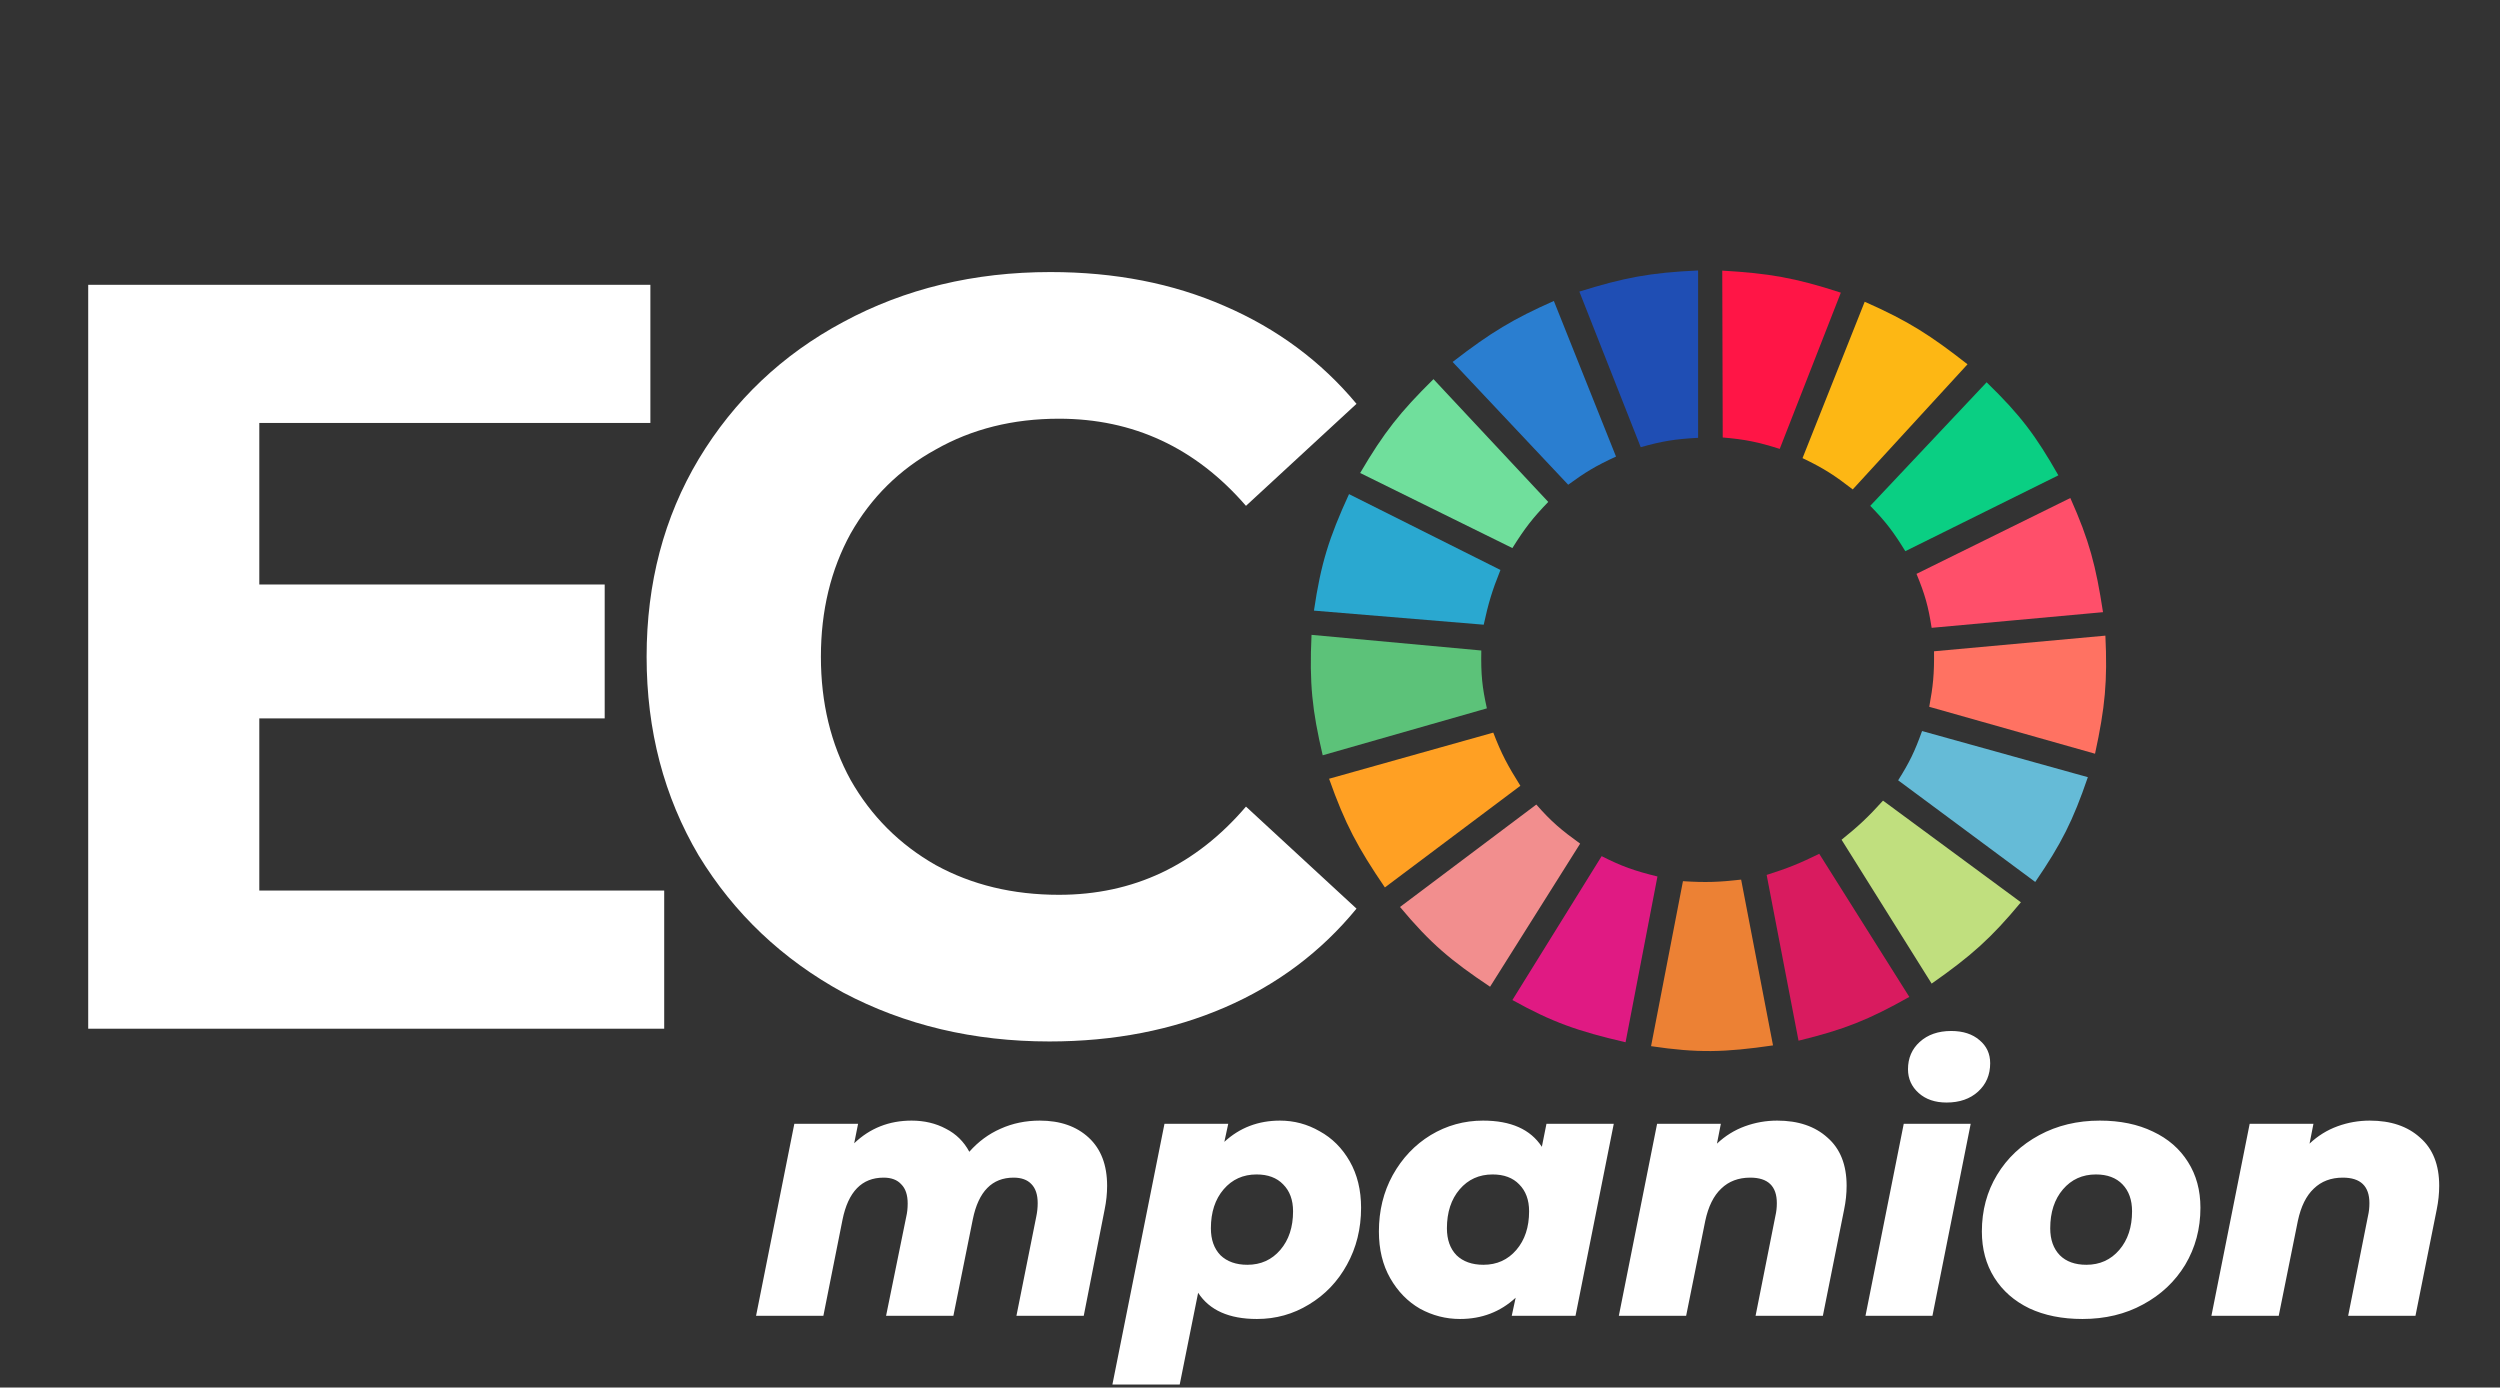 <svg width="209" height="116" viewBox="0 0 209 116" fill="none" xmlns="http://www.w3.org/2000/svg">
<rect x="0" y="0" width="209" height="116" fill="#333333" stroke="none"/>
<path d="M86.928 93.683C88.626 93.683 89.989 94.156 91.015 95.104C92.042 96.052 92.555 97.394 92.555 99.132C92.555 99.783 92.486 100.444 92.348 101.116L90.601 110H84.974L86.632 101.708C86.711 101.333 86.751 100.958 86.751 100.583C86.751 99.872 86.573 99.339 86.218 98.983C85.882 98.628 85.388 98.45 84.737 98.45C82.94 98.45 81.805 99.605 81.331 101.915L79.703 110H74.076L75.764 101.708C75.843 101.372 75.882 101.007 75.882 100.612C75.882 99.901 75.705 99.368 75.349 99.013C75.014 98.638 74.52 98.45 73.868 98.45C72.052 98.45 70.907 99.625 70.433 101.974L68.834 110H63.207L66.406 93.949H71.736L71.41 95.578C72.733 94.314 74.332 93.683 76.208 93.683C77.274 93.683 78.232 93.909 79.081 94.364C79.93 94.798 80.581 95.44 81.035 96.288C81.785 95.44 82.654 94.798 83.641 94.364C84.648 93.909 85.744 93.683 86.928 93.683ZM107.005 93.683C108.189 93.683 109.295 93.979 110.321 94.571C111.368 95.143 112.207 95.983 112.839 97.088C113.47 98.194 113.786 99.487 113.786 100.968C113.786 102.725 113.392 104.314 112.602 105.736C111.832 107.137 110.776 108.243 109.433 109.052C108.11 109.862 106.659 110.267 105.08 110.267C102.75 110.267 101.111 109.536 100.164 108.075L98.624 115.745H92.997L97.35 93.949H102.681L102.355 95.459C103.639 94.275 105.188 93.683 107.005 93.683ZM104.28 105.736C105.406 105.736 106.324 105.321 107.034 104.492C107.745 103.663 108.1 102.587 108.1 101.264C108.1 100.316 107.824 99.566 107.271 99.013C106.738 98.46 105.998 98.184 105.05 98.184C103.925 98.184 103.007 98.599 102.296 99.428C101.585 100.257 101.23 101.343 101.23 102.685C101.23 103.633 101.496 104.383 102.029 104.936C102.582 105.469 103.332 105.736 104.28 105.736ZM134.911 93.949L131.712 110H126.382L126.708 108.49C125.424 109.674 123.874 110.267 122.058 110.267C120.873 110.267 119.758 109.98 118.712 109.408C117.685 108.815 116.856 107.966 116.224 106.861C115.592 105.755 115.276 104.452 115.276 102.952C115.276 101.214 115.661 99.645 116.431 98.243C117.221 96.822 118.277 95.706 119.6 94.897C120.943 94.087 122.404 93.683 123.983 93.683C126.313 93.683 127.951 94.413 128.899 95.874L129.284 93.949H134.911ZM124.013 105.736C125.138 105.736 126.056 105.321 126.767 104.492C127.477 103.663 127.833 102.587 127.833 101.264C127.833 100.316 127.556 99.566 127.004 99.013C126.471 98.46 125.73 98.184 124.783 98.184C123.657 98.184 122.739 98.599 122.028 99.428C121.318 100.257 120.962 101.343 120.962 102.685C120.962 103.633 121.229 104.383 121.762 104.936C122.315 105.469 123.065 105.736 124.013 105.736ZM148.572 93.683C150.329 93.683 151.731 94.156 152.777 95.104C153.844 96.032 154.377 97.374 154.377 99.132C154.377 99.783 154.308 100.444 154.169 101.116L152.392 110H146.766L148.424 101.649C148.503 101.313 148.543 100.958 148.543 100.583C148.543 99.161 147.802 98.45 146.321 98.45C145.334 98.45 144.525 98.756 143.893 99.368C143.261 99.961 142.817 100.859 142.56 102.063L140.961 110H135.335L138.533 93.949H143.863L143.538 95.607C144.229 94.956 145.009 94.472 145.877 94.156C146.746 93.84 147.644 93.683 148.572 93.683ZM159.153 93.949H164.75L161.552 110H155.955L159.153 93.949ZM162.736 92.172C161.769 92.172 160.989 91.906 160.397 91.373C159.805 90.84 159.508 90.178 159.508 89.388C159.508 88.46 159.834 87.7 160.486 87.108C161.157 86.496 162.036 86.19 163.121 86.19C164.109 86.19 164.898 86.447 165.491 86.96C166.083 87.454 166.379 88.095 166.379 88.885C166.379 89.852 166.043 90.642 165.372 91.254C164.701 91.866 163.822 92.172 162.736 92.172ZM174.094 110.267C172.396 110.267 170.916 109.97 169.652 109.378C168.389 108.766 167.411 107.907 166.72 106.802C166.029 105.696 165.684 104.413 165.684 102.952C165.684 101.195 166.108 99.615 166.957 98.213C167.806 96.812 168.981 95.706 170.481 94.897C171.982 94.087 173.67 93.683 175.545 93.683C177.243 93.683 178.724 93.989 179.988 94.6C181.251 95.193 182.228 96.042 182.919 97.147C183.61 98.233 183.956 99.507 183.956 100.968C183.956 102.725 183.531 104.314 182.682 105.736C181.833 107.137 180.659 108.243 179.158 109.052C177.678 109.862 175.99 110.267 174.094 110.267ZM174.42 105.736C175.545 105.736 176.463 105.321 177.174 104.492C177.885 103.663 178.24 102.587 178.24 101.264C178.24 100.316 177.974 99.566 177.441 99.013C176.908 98.46 176.167 98.184 175.22 98.184C174.094 98.184 173.176 98.599 172.465 99.428C171.755 100.257 171.399 101.343 171.399 102.685C171.399 103.633 171.666 104.383 172.199 104.936C172.732 105.469 173.472 105.736 174.42 105.736ZM198.113 93.683C199.87 93.683 201.272 94.156 202.318 95.104C203.384 96.032 203.917 97.374 203.917 99.132C203.917 99.783 203.848 100.444 203.71 101.116L201.933 110H196.306L197.965 101.649C198.044 101.313 198.083 100.958 198.083 100.583C198.083 99.161 197.343 98.45 195.862 98.45C194.875 98.45 194.065 98.756 193.434 99.368C192.802 99.961 192.358 100.859 192.101 102.063L190.502 110H184.875L188.073 93.949H193.404L193.078 95.607C193.769 94.956 194.549 94.472 195.418 94.156C196.286 93.84 197.185 93.683 198.113 93.683Z" fill="white"/>
<g clip-path="url(#clip0)">
<path d="M137.164 37.385L132.033 24.376C135.759 23.218 137.916 22.795 141.961 22.611V36.601C140.039 36.705 138.985 36.873 137.164 37.385Z" fill="#1F4EB4"/>
<path d="M144.02 36.573L143.98 22.624C147.882 22.853 150.05 23.215 153.894 24.466L148.785 37.527C146.952 36.949 145.907 36.735 144.02 36.573Z" fill="#FF1546"/>
<path d="M150.691 38.3L155.889 25.226C159.584 26.857 161.419 28.059 164.484 30.455L154.889 40.915C153.389 39.754 152.492 39.16 150.691 38.3Z" fill="#FDB714"/>
<path d="M156.354 42.288L166.082 31.959C168.936 34.729 170.21 36.453 172.079 39.738L159.285 46.079C158.297 44.474 157.669 43.634 156.354 42.288Z" fill="#0ACF83"/>
<path d="M160.219 47.975L173.079 41.634C174.672 45.196 175.217 47.303 175.811 51.178L161.485 52.486C161.204 50.677 160.926 49.69 160.219 47.975Z" fill="#FF4F6A"/>
<path d="M161.285 59.089C161.606 57.352 161.708 56.342 161.685 54.447L176.011 53.14C176.189 56.94 175.993 59.099 175.145 63.011L161.285 59.089Z" fill="#FF7262"/>
<path d="M158.686 65.234C159.625 63.74 160.067 62.842 160.685 61.115L174.544 64.972C173.304 68.6 172.342 70.518 170.146 73.732L158.686 65.234Z" fill="#65BBD7"/>
<path d="M168.947 75.431L157.42 66.933C156.153 68.331 155.392 69.043 153.955 70.201L161.485 82.23C164.819 79.891 166.472 78.416 168.947 75.431Z" fill="#C0DF7E"/>
<path d="M159.619 83.341L152.089 71.378C150.456 72.177 149.499 72.572 147.691 73.143L150.357 87.002C154.175 86.07 156.204 85.265 159.619 83.341Z" fill="#D91B5F"/>
<path d="M140.695 73.667C142.594 73.787 143.659 73.751 145.559 73.536L148.224 87.395C144.15 87.989 141.912 88.038 138.029 87.46L140.695 73.667Z" fill="#EC8134"/>
<path d="M126.436 83.603L133.898 71.574C135.59 72.431 136.617 72.795 138.563 73.274L135.897 87.133C131.868 86.196 129.772 85.456 126.436 83.603Z" fill="#E01A83"/>
<path d="M117.041 75.823L128.435 67.26C129.706 68.707 130.532 69.397 132.1 70.528L124.57 82.491C121.275 80.287 119.587 78.871 117.041 75.823Z" fill="#F28E8E"/>
<path d="M115.776 74.19C113.509 70.859 112.451 68.888 111.111 65.103L124.838 61.246C125.523 63.033 126.043 64 127.103 65.691L115.776 74.19Z" fill="#FFA023"/>
<path d="M110.577 63.142C109.695 59.358 109.456 57.164 109.644 53.074L123.837 54.382C123.8 56.407 123.912 57.46 124.303 59.219L110.577 63.142Z" fill="#5CC279"/>
<path d="M109.846 51.048L124.038 52.225C124.432 50.423 124.727 49.42 125.438 47.649L112.778 41.308C111.095 44.981 110.428 47.108 109.846 51.048Z" fill="#2AA8D0"/>
<path d="M113.709 39.542C115.693 36.161 117.044 34.452 119.839 31.697L129.434 41.961C128.136 43.304 127.481 44.15 126.436 45.818L113.709 39.542Z" fill="#70DF9C"/>
<path d="M131.101 40.523C132.541 39.472 133.407 38.947 135.099 38.169L129.902 25.16C126.52 26.664 124.663 27.764 121.439 30.259L131.101 40.523Z" fill="#2A7ED0"/>
</g>
<path d="M55.527 74.45V86H7.374V23.81H54.372V35.359H21.678V48.864H50.552V60.058H21.678V74.45H55.527Z" fill="white"/>
<path d="M87.728 87.066C81.391 87.066 75.646 85.704 70.493 82.979C65.399 80.196 61.371 76.375 58.41 71.519C55.508 66.603 54.057 61.065 54.057 54.905C54.057 48.745 55.508 43.237 58.41 38.38C61.371 33.464 65.399 29.644 70.493 26.919C75.646 24.136 81.42 22.744 87.817 22.744C93.207 22.744 98.064 23.691 102.387 25.587C106.77 27.482 110.442 30.206 113.404 33.76L104.164 42.289C99.959 37.432 94.747 35.004 88.528 35.004C84.678 35.004 81.243 35.863 78.222 37.581C75.201 39.239 72.832 41.578 71.115 44.599C69.456 47.62 68.627 51.055 68.627 54.905C68.627 58.755 69.456 62.19 71.115 65.211C72.832 68.231 75.201 70.6 78.222 72.318C81.243 73.977 84.678 74.806 88.528 74.806C94.747 74.806 99.959 72.348 104.164 67.432L113.404 75.961C110.442 79.574 106.77 82.328 102.387 84.223C98.004 86.118 93.118 87.066 87.728 87.066Z" fill="white"/>
<defs>
<clipPath id="clip0">
<rect width="66.632" height="66.941" fill="white" transform="translate(109.512 20.977)"/>
</clipPath>
</defs>
</svg>
